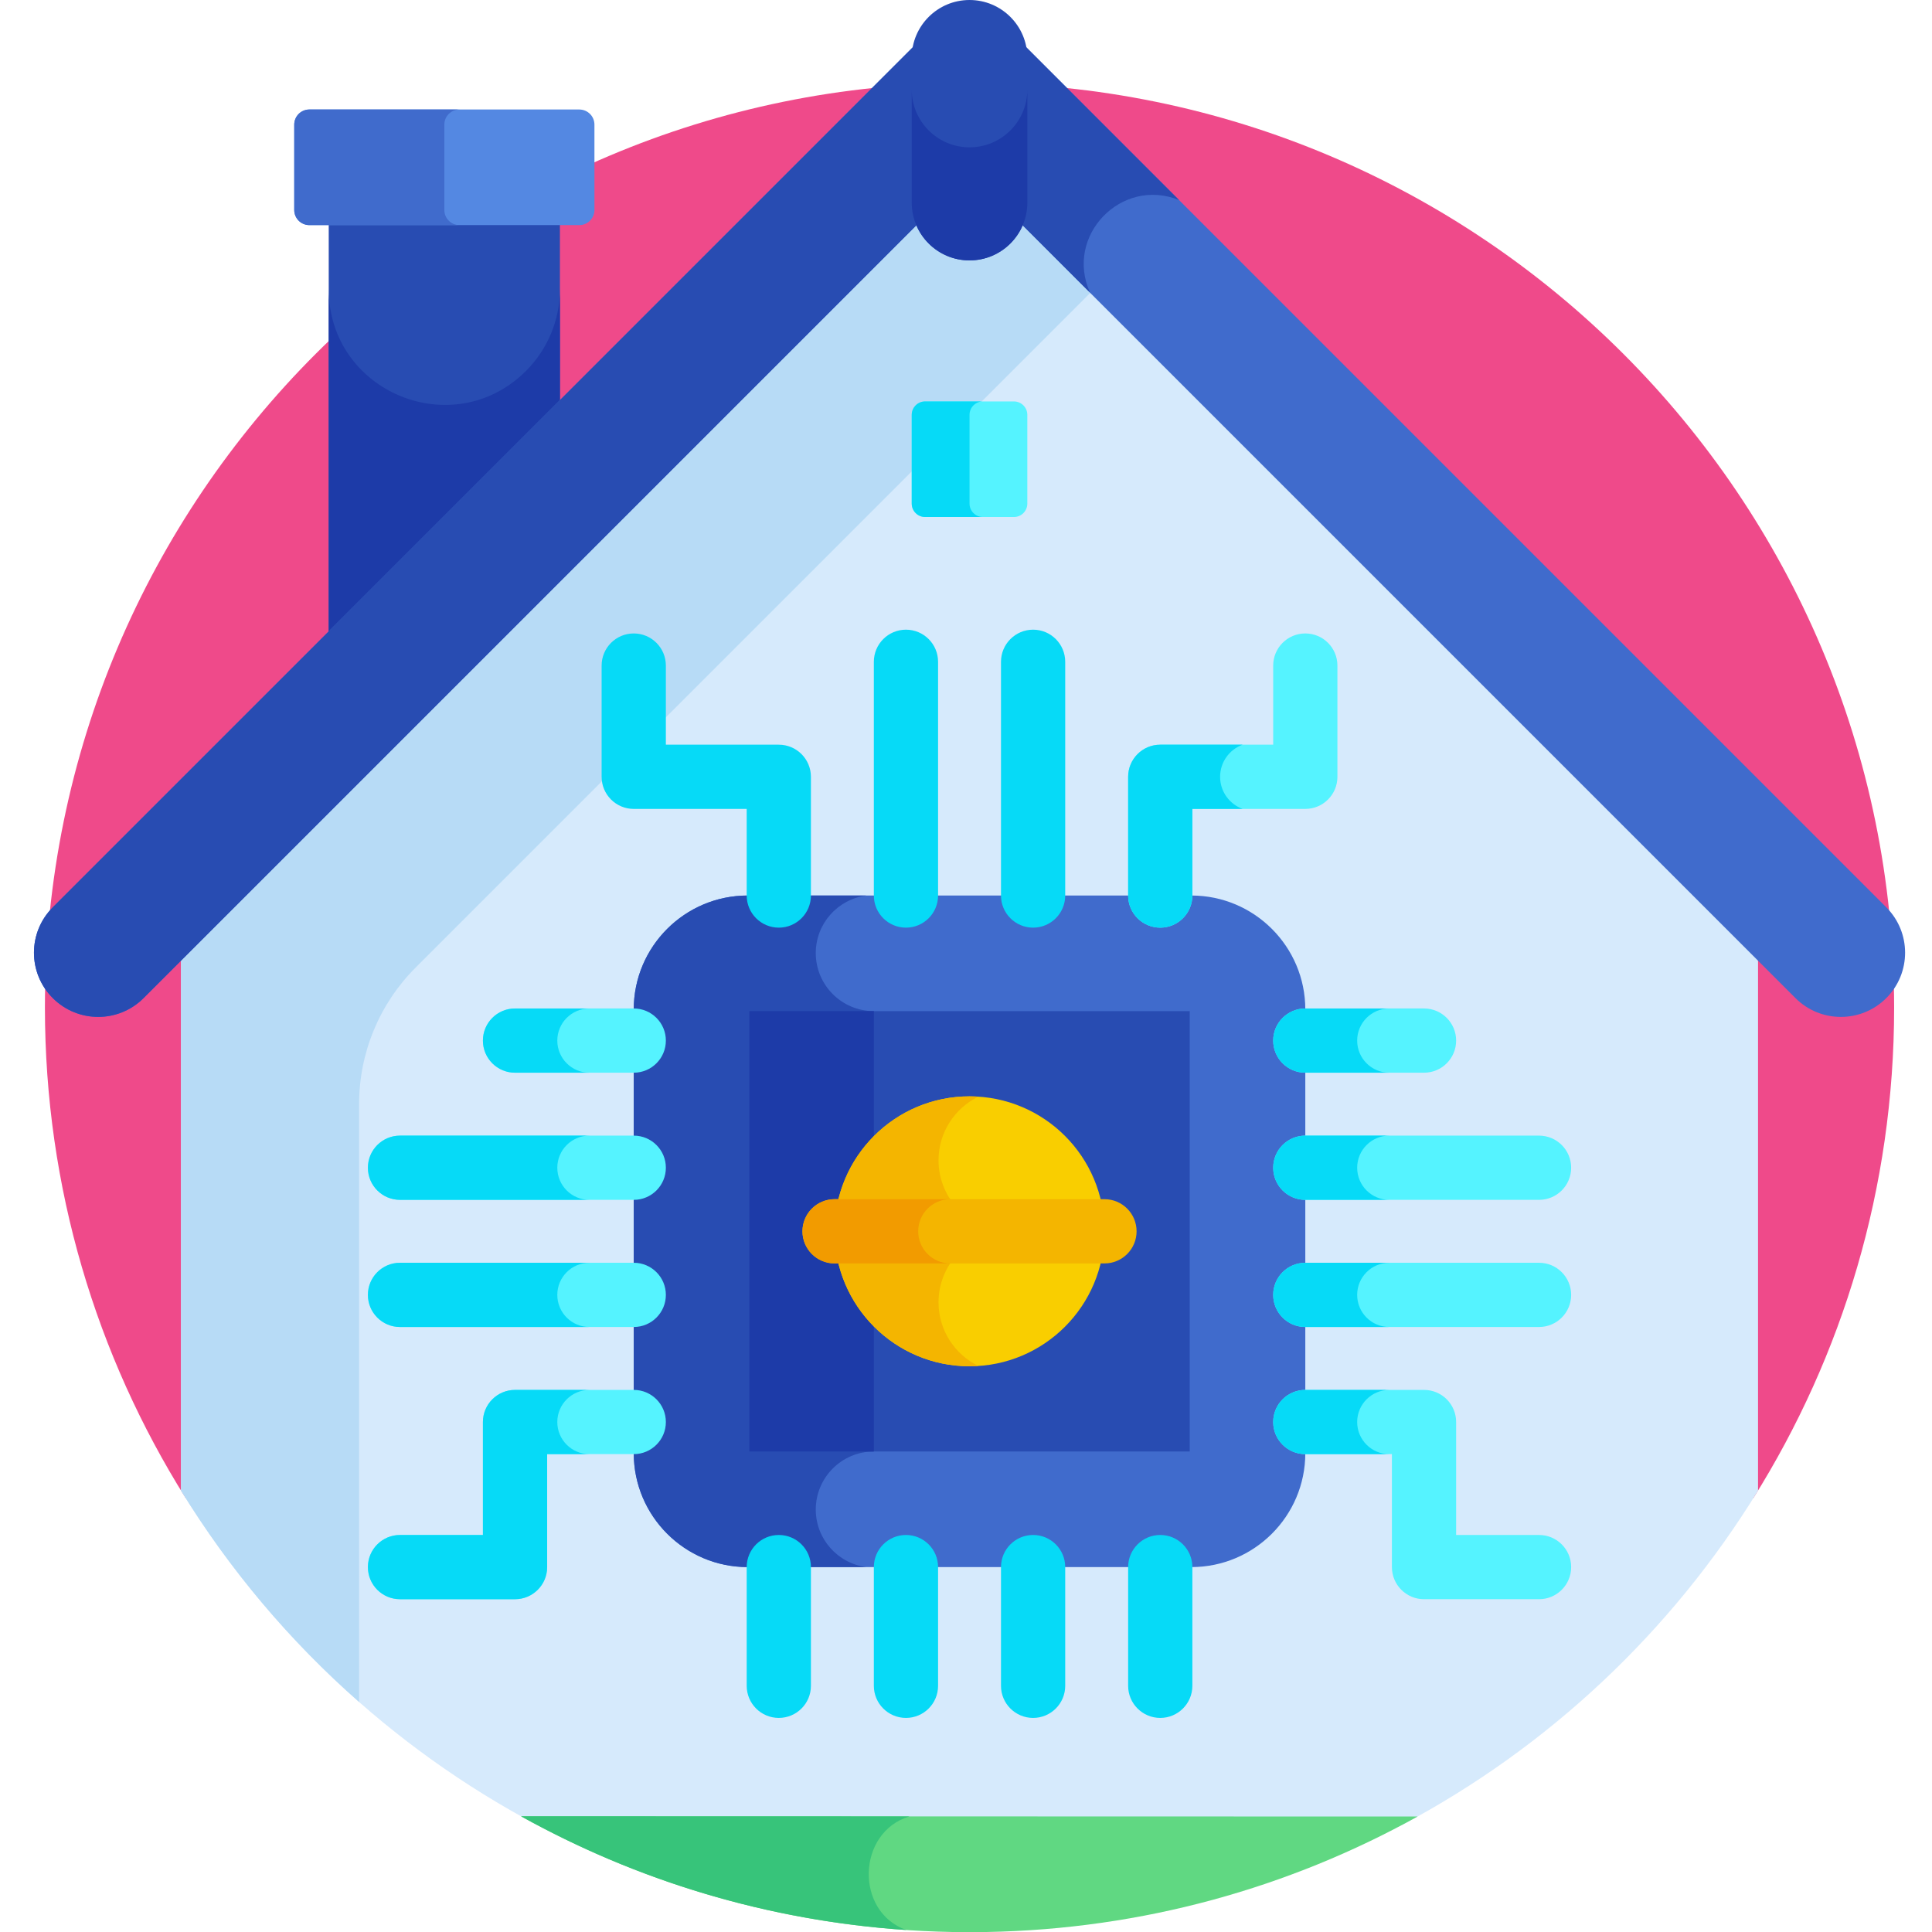 <svg height="512pt" viewBox="-8 0 511 512" width="512pt" xmlns="http://www.w3.org/2000/svg"><path d="m456.148 397.031c23.637-37.68 37.316-82.242 37.316-130.004 0-135.324-109.703-245.027-245.031-245.027-135.324 0-245.027 109.703-245.027 245.027 0 47.762 13.68 92.324 37.316 130.004zm0 0" fill="#ef4a8a"/><path d="m457.398 252.32-208.965-208.961-208.961 208.961v142.711c22.906 37.32 55.531 68.02 94.348 88.602h229.23c38.816-20.582 71.441-51.281 94.348-88.602zm0 0" fill="#d6eafc"/><path d="m86.668 292.559c0-13.551 5.383-26.547 14.965-36.129l179.934-179.938-33.133-33.133-208.961 208.961v142.711c12.871 20.969 28.812 39.848 47.195 56.02zm0 0" fill="#b7dbf6"/><path d="m367.176 481.395c-70.953-.016-166.758-.043-237.594-.062 33.934 18.859 72.812 29.895 114.203 30.664 3.035.004 6.074.004 9.109.004 41.414-.738 80.32-11.754 114.281-30.605zm0 0" fill="#60d882"/><path d="m232.535 481.359c-36.316-.008-72.016-.02-102.953-.027 30.605 17.012 65.234 27.652 102.102 30.141-13.707-4.832-13.102-25.957.852-30.113zm0 0" fill="#37c47a"/><path d="m139.887 108.305v-50.918h-61.27v112.188zm0 0" fill="#284cb2"/><path d="m130.914 98.277c-19.297 19.297-52.297 5.629-52.297-21.664v92.961l61.27-61.27v-31.691c0 8.125-3.227 15.918-8.973 21.664zm0 0" fill="#1d3ba8"/><path d="m5.484 264.508c-6.645-6.645-6.645-17.422 0-24.066l230.914-230.918c3.191-3.191 7.523-4.984 12.035-4.984 4.516 0 8.844 1.793 12.035 4.984l230.918 230.918c6.645 6.645 6.645 17.422 0 24.066-6.648 6.648-17.426 6.648-24.07 0l-218.883-218.879-218.879 218.879c-6.645 6.648-17.422 6.648-24.07 0zm0 0" fill="#406bcc"/><path d="m145.023 29.02h-71.539c-2.215 0-4.008 1.793-4.008 4.008v22.621c0 2.215 1.793 4.008 4.008 4.008h71.539c2.215 0 4.008-1.793 4.008-4.008v-22.621c0-2.215-1.793-4.008-4.008-4.008zm0 0" fill="#5488e2"/><path d="m109.254 55.648v-22.621c0-2.215 1.793-4.008 4.008-4.008h-39.777c-2.215 0-4.008 1.793-4.008 4.008v22.621c0 2.215 1.793 4.008 4.008 4.008h39.773c-2.211 0-4.004-1.793-4.004-4.008zm0 0" fill="#406bcc"/><path d="m303.973 53.027-43.504-43.504c-3.191-3.191-7.52-4.984-12.035-4.984-4.512 0-8.844 1.793-12.035 4.984l-230.914 230.918c-6.645 6.645-6.645 17.422 0 24.066 6.648 6.648 17.426 6.648 24.07 0l218.879-218.879 31.949 31.945c-6.852-15.078 8.312-30.762 23.59-24.547zm0 0" fill="#284cb2"/><path d="m248.434 69.008c-8.457 0-15.316-6.859-15.316-15.32v-38.371c0-8.457 6.859-15.316 15.316-15.316 8.461 0 15.32 6.859 15.32 15.316v38.375c0 8.457-6.859 15.316-15.32 15.316zm0 0" fill="#284cb2"/><path d="m248.434 39.043c-8.457 0-15.316-6.859-15.316-15.32v29.969c0 8.457 6.859 15.316 15.316 15.316 8.461 0 15.32-6.859 15.32-15.316v-29.965c0 8.457-6.859 15.316-15.32 15.316zm0 0" fill="#1d3ba8"/><path d="m260.191 106.383h-23.512c-1.969 0-3.562 1.594-3.562 3.559v23.512c0 1.969 1.594 3.562 3.562 3.562h23.512c1.969 0 3.562-1.594 3.562-3.562v-23.512c0-1.965-1.594-3.559-3.562-3.559zm0 0" fill="#55f3ff"/><path d="m248.434 133.453v-23.512c0-1.965 1.598-3.559 3.562-3.559h-15.316c-1.969 0-3.562 1.594-3.562 3.559v23.512c0 1.969 1.594 3.562 3.562 3.562h15.316c-1.965 0-3.562-1.594-3.562-3.562zm0 0" fill="#06daf7"/><path d="m307.246 415.293h-117.621c-16.637 0-30.172-13.535-30.172-30.176v-117.617c0-16.641 13.535-30.176 30.172-30.176h117.621c16.637 0 30.172 13.539 30.172 30.176v117.617c0 16.641-13.535 30.176-30.172 30.176zm0 0" fill="#406bcc"/><path d="m207.688 252.57c0-7.824 5.84-14.266 13.398-15.246h-31.461c-16.637 0-30.176 13.539-30.176 30.176v117.617c0 16.641 13.539 30.18 30.176 30.18h31.461c-7.555-.98-13.398-7.426-13.398-15.246 0-8.5 6.891-15.391 15.391-15.391v-116.699c-8.5 0-15.391-6.891-15.391-15.391zm0 0" fill="#284cb2"/><path d="m190.086 267.961h116.699v116.699h-116.699zm0 0" fill="#284cb2"/><path d="m190.086 267.961h32.992v116.699h-32.992zm0 0" fill="#1d3ba8"/><g fill="#55f3ff"><path d="m159.449 284.277h-31.461c-4.699 0-8.512-3.809-8.512-8.512 0-4.699 3.812-8.508 8.512-8.508h31.461c4.699 0 8.512 3.809 8.512 8.508 0 4.703-3.812 8.512-8.512 8.512zm0 0"/><path d="m127.988 423.805h-30.48c-4.699 0-8.508-3.809-8.508-8.512 0-4.699 3.809-8.508 8.508-8.508h21.969v-29.934c0-4.699 3.812-8.512 8.512-8.512h31.461c4.699 0 8.512 3.809 8.512 8.512 0 4.699-3.809 8.508-8.512 8.508h-22.949v29.934c0 4.703-3.812 8.512-8.512 8.512zm0 0"/><path d="m368.883 284.277h-31.465c-4.699 0-8.508-3.809-8.508-8.512 0-4.699 3.809-8.508 8.508-8.508h31.465c4.699 0 8.508 3.809 8.508 8.508 0 4.703-3.809 8.512-8.508 8.512zm0 0"/><path d="m399.363 423.805h-30.48c-4.699 0-8.512-3.809-8.512-8.512v-29.934h-22.953c-4.699 0-8.508-3.809-8.508-8.508 0-4.699 3.809-8.512 8.508-8.512h31.465c4.699 0 8.508 3.809 8.508 8.512v29.934h21.973c4.699 0 8.508 3.809 8.508 8.508 0 4.703-3.809 8.512-8.508 8.512zm0 0"/><path d="m399.363 351.668h-61.945c-4.699 0-8.508-3.809-8.508-8.512 0-4.699 3.809-8.508 8.508-8.508h61.945c4.699 0 8.508 3.809 8.508 8.508 0 4.703-3.809 8.512-8.508 8.512zm0 0"/><path d="m399.363 317.973h-61.945c-4.699 0-8.508-3.809-8.508-8.512 0-4.699 3.809-8.508 8.508-8.508h61.945c4.699 0 8.508 3.809 8.508 8.508 0 4.703-3.809 8.512-8.508 8.512zm0 0"/></g><path d="m351.164 275.766c0-4.699 3.809-8.508 8.508-8.508h-22.254c-4.699 0-8.508 3.809-8.508 8.508 0 4.703 3.809 8.512 8.508 8.512h22.254c-4.699 0-8.508-3.809-8.508-8.512zm0 0" fill="#06daf7"/><path d="m351.164 343.156c0-4.699 3.809-8.508 8.508-8.508h-22.254c-4.699 0-8.508 3.809-8.508 8.508 0 4.703 3.809 8.512 8.508 8.512h22.254c-4.699 0-8.508-3.809-8.508-8.512zm0 0" fill="#06daf7"/><path d="m351.164 376.852c0-4.699 3.809-8.508 8.508-8.508h-22.254c-4.699 0-8.508 3.809-8.508 8.508 0 4.699 3.809 8.512 8.508 8.512h22.254c-4.699 0-8.508-3.812-8.508-8.512zm0 0" fill="#06daf7"/><path d="m351.164 309.461c0-4.699 3.809-8.508 8.508-8.508h-22.254c-4.699 0-8.508 3.809-8.508 8.508 0 4.699 3.809 8.512 8.508 8.512h22.254c-4.699 0-8.508-3.809-8.508-8.512zm0 0" fill="#06daf7"/><path d="m159.449 351.668h-61.941c-4.699 0-8.508-3.809-8.508-8.512 0-4.699 3.809-8.508 8.508-8.508h61.941c4.699 0 8.512 3.809 8.512 8.508 0 4.703-3.812 8.512-8.512 8.512zm0 0" fill="#55f3ff"/><path d="m159.449 317.973h-61.941c-4.699 0-8.508-3.809-8.508-8.512 0-4.699 3.809-8.508 8.508-8.508h61.941c4.699 0 8.512 3.809 8.512 8.508 0 4.703-3.812 8.512-8.512 8.512zm0 0" fill="#55f3ff"/><path d="m139.191 275.766c0-4.699 3.809-8.508 8.512-8.508h-19.715c-4.699 0-8.508 3.809-8.508 8.508 0 4.703 3.809 8.512 8.508 8.512h19.715c-4.703 0-8.512-3.809-8.512-8.512zm0 0" fill="#06daf7"/><path d="m139.191 343.156c0-4.699 3.809-8.508 8.512-8.508h-50.195c-4.699 0-8.508 3.809-8.508 8.508 0 4.703 3.809 8.512 8.508 8.512h50.195c-4.703 0-8.512-3.809-8.512-8.512zm0 0" fill="#06daf7"/><path d="m139.191 309.461c0-4.699 3.809-8.508 8.512-8.508h-50.195c-4.699 0-8.508 3.809-8.508 8.508 0 4.699 3.809 8.512 8.508 8.512h50.195c-4.703 0-8.512-3.809-8.512-8.512zm0 0" fill="#06daf7"/><path d="m197.891 455.266c-4.699 0-8.508-3.809-8.508-8.508v-31.465c0-4.699 3.809-8.508 8.508-8.508 4.703 0 8.512 3.809 8.512 8.508v31.465c0 4.699-3.809 8.508-8.512 8.508zm0 0" fill="#06daf7"/><path d="m298.98 455.266c-4.703 0-8.512-3.809-8.512-8.508v-31.465c0-4.699 3.809-8.508 8.512-8.508 4.699 0 8.508 3.809 8.508 8.508v31.465c0 4.699-3.809 8.508-8.508 8.508zm0 0" fill="#06daf7"/><path d="m197.891 245.836c-4.699 0-8.508-3.812-8.508-8.512v-22.953h-29.934c-4.699 0-8.512-3.809-8.512-8.508v-29.48c0-4.699 3.812-8.512 8.512-8.512s8.512 3.812 8.512 8.512v20.969h29.93c4.703 0 8.512 3.809 8.512 8.512v31.461c0 4.699-3.809 8.512-8.512 8.512zm0 0" fill="#06daf7"/><path d="m298.98 245.836c-4.703 0-8.512-3.812-8.512-8.512v-31.461c0-4.703 3.809-8.512 8.512-8.512h29.93v-20.969c0-4.699 3.809-8.512 8.508-8.512 4.703 0 8.512 3.812 8.512 8.512v29.48c0 4.699-3.809 8.508-8.512 8.508h-29.93v22.953c0 4.699-3.809 8.512-8.508 8.512zm0 0" fill="#55f3ff"/><path d="m265.285 245.836c-4.703 0-8.512-3.812-8.512-8.512v-61.941c0-4.699 3.809-8.512 8.512-8.512 4.699 0 8.508 3.812 8.508 8.512v61.941c0 4.699-3.809 8.512-8.508 8.512zm0 0" fill="#06daf7"/><path d="m231.59 245.836c-4.703 0-8.512-3.812-8.512-8.512v-61.941c0-4.699 3.809-8.512 8.512-8.512 4.699 0 8.508 3.812 8.508 8.512v61.941c0 4.699-3.809 8.512-8.508 8.512zm0 0" fill="#06daf7"/><path d="m265.285 455.266c-4.703 0-8.512-3.809-8.512-8.508v-31.465c0-4.699 3.809-8.508 8.512-8.508 4.699 0 8.508 3.809 8.508 8.508v31.465c0 4.699-3.809 8.508-8.508 8.508zm0 0" fill="#06daf7"/><path d="m231.59 455.266c-4.703 0-8.512-3.809-8.512-8.508v-31.465c0-4.699 3.809-8.508 8.512-8.508 4.699 0 8.508 3.809 8.508 8.508v31.465c0 4.699-3.809 8.508-8.508 8.508zm0 0" fill="#06daf7"/><path d="m284.199 326.309c0 19.754-16.012 35.766-35.766 35.766-19.75 0-35.762-16.012-35.762-35.766 0-19.75 16.012-35.762 35.762-35.762 19.754 0 35.766 16.012 35.766 35.762zm0 0" fill="#f9ce00"/><path d="m240.219 345.117c0-4.891 1.887-9.336 4.949-12.68v-12.258c-3.062-3.344-4.949-7.785-4.949-12.68 0-7.414 4.305-13.809 10.539-16.871-.77-.051-1.543-.082-2.324-.082-19.75 0-35.762 16.012-35.762 35.762s16.012 35.762 35.762 35.762c.781 0 1.555-.031 2.32-.082-6.23-3.062-10.535-9.457-10.535-16.871zm0 0" fill="#f4b500"/><path d="m284.199 334.82h-71.527c-4.699 0-8.512-3.809-8.512-8.512 0-4.699 3.809-8.508 8.512-8.508h71.527c4.699 0 8.508 3.809 8.508 8.508 0 4.703-3.809 8.512-8.508 8.512zm0 0" fill="#f4b500"/><path d="m234.832 326.309c0-4.699 3.809-8.508 8.512-8.508h-30.672c-4.699 0-8.508 3.809-8.508 8.508 0 4.703 3.809 8.512 8.508 8.512h30.672c-4.703 0-8.512-3.809-8.512-8.512zm0 0" fill="#f29b00"/><path d="m314.84 205.863c0-3.914 2.484-7.238 5.957-8.512h-21.816c-4.703 0-8.512 3.812-8.512 8.512v31.461c0 4.699 3.809 8.512 8.512 8.512 4.699 0 8.508-3.812 8.508-8.512v-22.953h13.309c-3.473-1.27-5.957-4.594-5.957-8.508zm0 0" fill="#06daf7"/><path d="m139.191 376.852c0-4.699 3.809-8.508 8.512-8.508h-19.715c-4.699 0-8.508 3.809-8.508 8.508v29.934h-21.973c-4.699 0-8.508 3.809-8.508 8.508s3.809 8.512 8.508 8.512h30.48c4.699 0 8.512-3.812 8.512-8.512v-29.93h11.203c-4.703 0-8.512-3.812-8.512-8.512zm0 0" fill="#06daf7"/></svg>